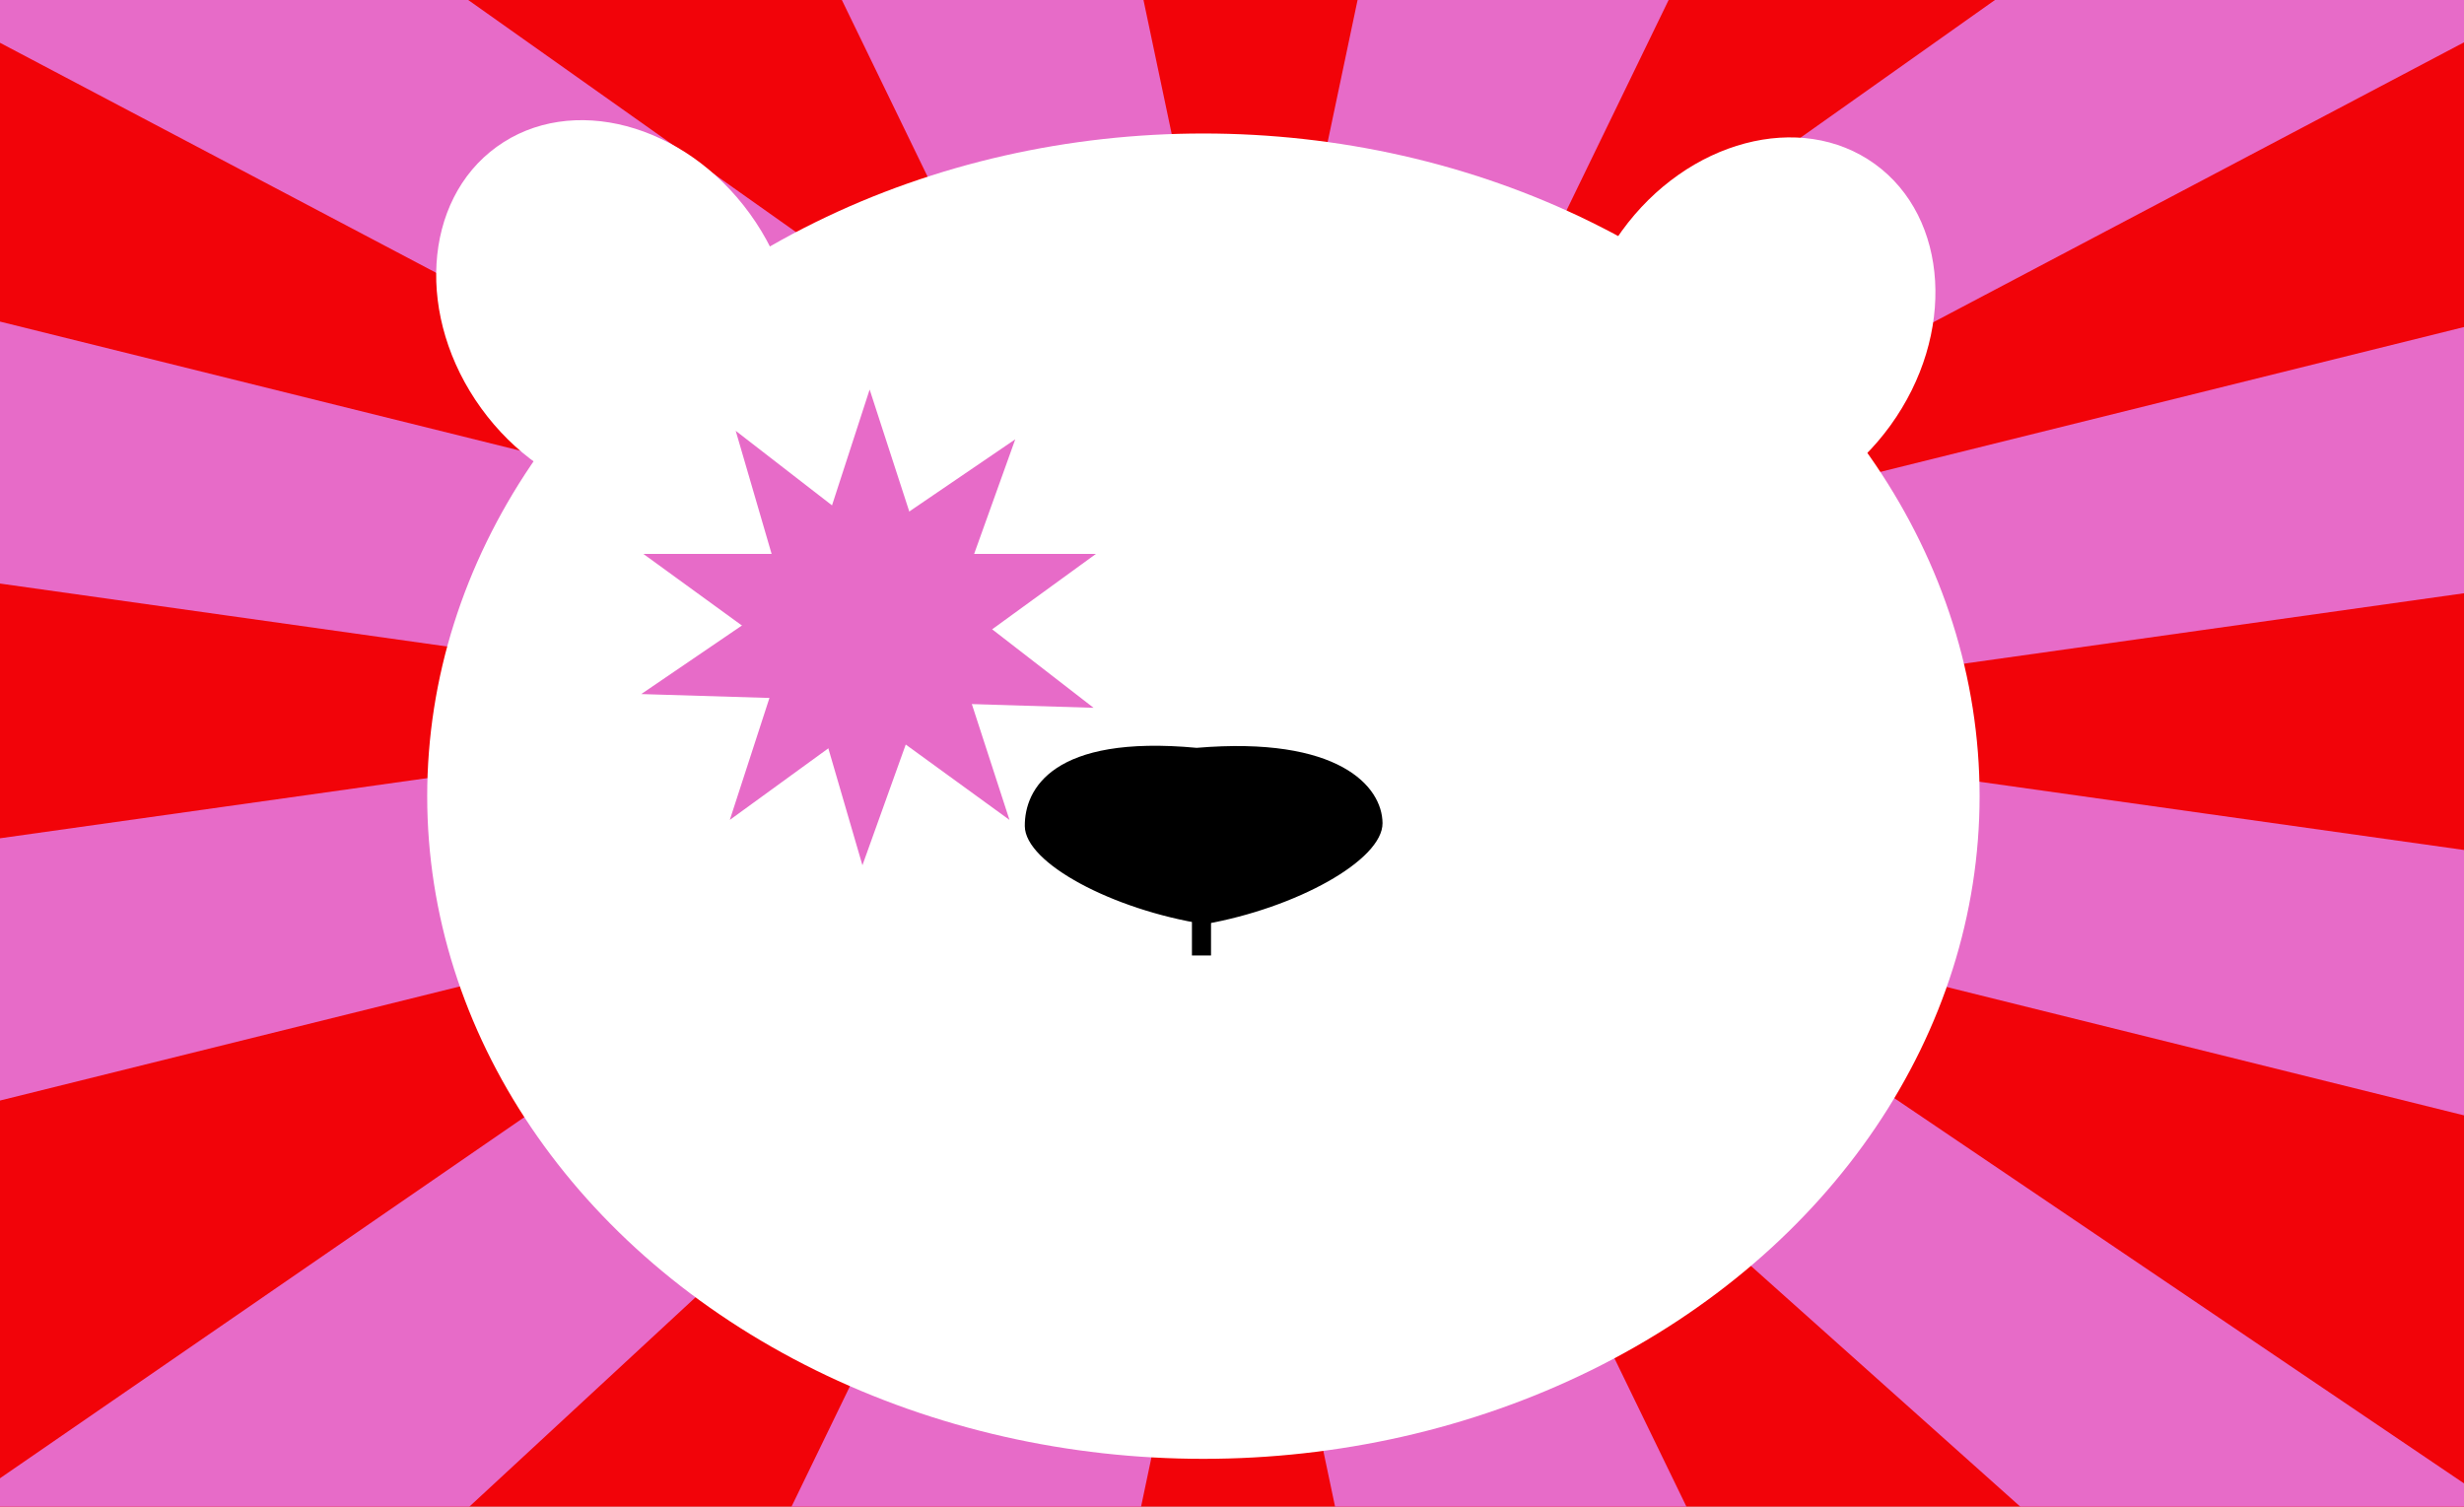 <svg width="1292" height="790" viewBox="0 0 1292 790" fill="none" xmlns="http://www.w3.org/2000/svg">
<rect x="0" y="0" width="1292" height="790" fill="#333333" stroke="none"/>
<g clip-path="url(#clip0_234_70)">
<rect width="1292" height="790" fill="white"/>
<rect y="-24" width="1292" height="814" fill="#F20309"/>
<path d="M589.578 831.5L405.078 810.5L613.781 380.445H684.561L589.578 831.5Z" fill="#E76BC8"/>
<circle cx="653.675" cy="348.273" r="51.476" fill="#E76BC8"/>
<path d="M238 797.5L-32.499 797.5L620.988 347.465L661.585 405.445L238 797.5Z" fill="#E76BC8"/>
<path d="M1096.07 822.822L1358.57 822.821L713.158 386.398L672.561 444.377L1096.07 822.822Z" fill="#E76BC8"/>
<path d="M-74.422 295.5L-58.925 154L620.214 322.535V393.314L-74.422 295.5Z" fill="#E76BC8"/>
<path d="M1345.71 303.5L1330.22 162L651.078 330.535V401.314L1345.71 303.5Z" fill="#E76BC8"/>
<path d="M-72.922 449.814L-57.425 591.314L621.714 422.78V352L-72.922 449.814Z" fill="#E76BC8"/>
<path d="M1349.71 453.814L1334.22 595.314L655.078 426.78V356L1349.71 453.814Z" fill="#E76BC8"/>
<path d="M-76 -17.652L220.579 -17.652L646.917 284.215L606.32 342.194L-76 -17.652Z" fill="#E76BC8"/>
<path d="M1367.57 -17.653L1070.99 -17.653L644.649 284.214L685.247 342.193L1367.57 -17.653Z" fill="#E76BC8"/>
<path d="M571.578 -133L387.078 -112L595.781 318.055H666.561L571.578 -133Z" fill="#E76BC8"/>
<path d="M736.06 -115L920.56 -94L711.858 336.055H641.078L736.06 -115Z" fill="#E76BC8"/>
<path d="M708.06 828.055L892.56 807.055L683.858 377H613.078L708.06 828.055Z" fill="#E76BC8"/>
<ellipse cx="322.769" cy="163.095" rx="86.967" ry="106.293" transform="rotate(-35.892 322.769 163.095)" fill="white"/>
<ellipse cx="86.967" cy="106.293" rx="86.967" ry="106.293" transform="matrix(-0.81 -0.586 -0.586 0.81 1053.54 136.97)" fill="white"/>
<ellipse cx="631" cy="417.467" rx="407" ry="347.467" fill="white"/>
<path d="M724.929 431.58C725.097 450.93 679.805 476.12 631.595 484.595C583.246 476.954 537.526 452.55 537.359 433.2C537.192 413.849 551.928 385.069 627.467 392.125C701.78 385.877 724.762 412.229 724.929 431.58Z" fill="black"/>
<line x1="630" y1="479" x2="630" y2="501" stroke="black" stroke-width="10"/>
<path d="M456 204.256L484.007 290.452H574.638L501.316 343.724L529.323 429.92L456 376.648L382.677 429.92L410.684 343.724L337.361 290.452H427.993L456 204.256Z" fill="#E76BC8"/>
<path d="M532.351 230.352L501.742 315.658L573.414 371.131L482.824 368.38L452.214 453.687L426.836 366.68L336.246 363.93L411.151 312.907L385.774 225.901L457.446 281.374L532.351 230.352Z" fill="#E76BC8"/>
</g>
<defs>
<clipPath id="clip0_234_70">
<rect width="1292" height="790" fill="white"/>
</clipPath>
</defs>
</svg>
